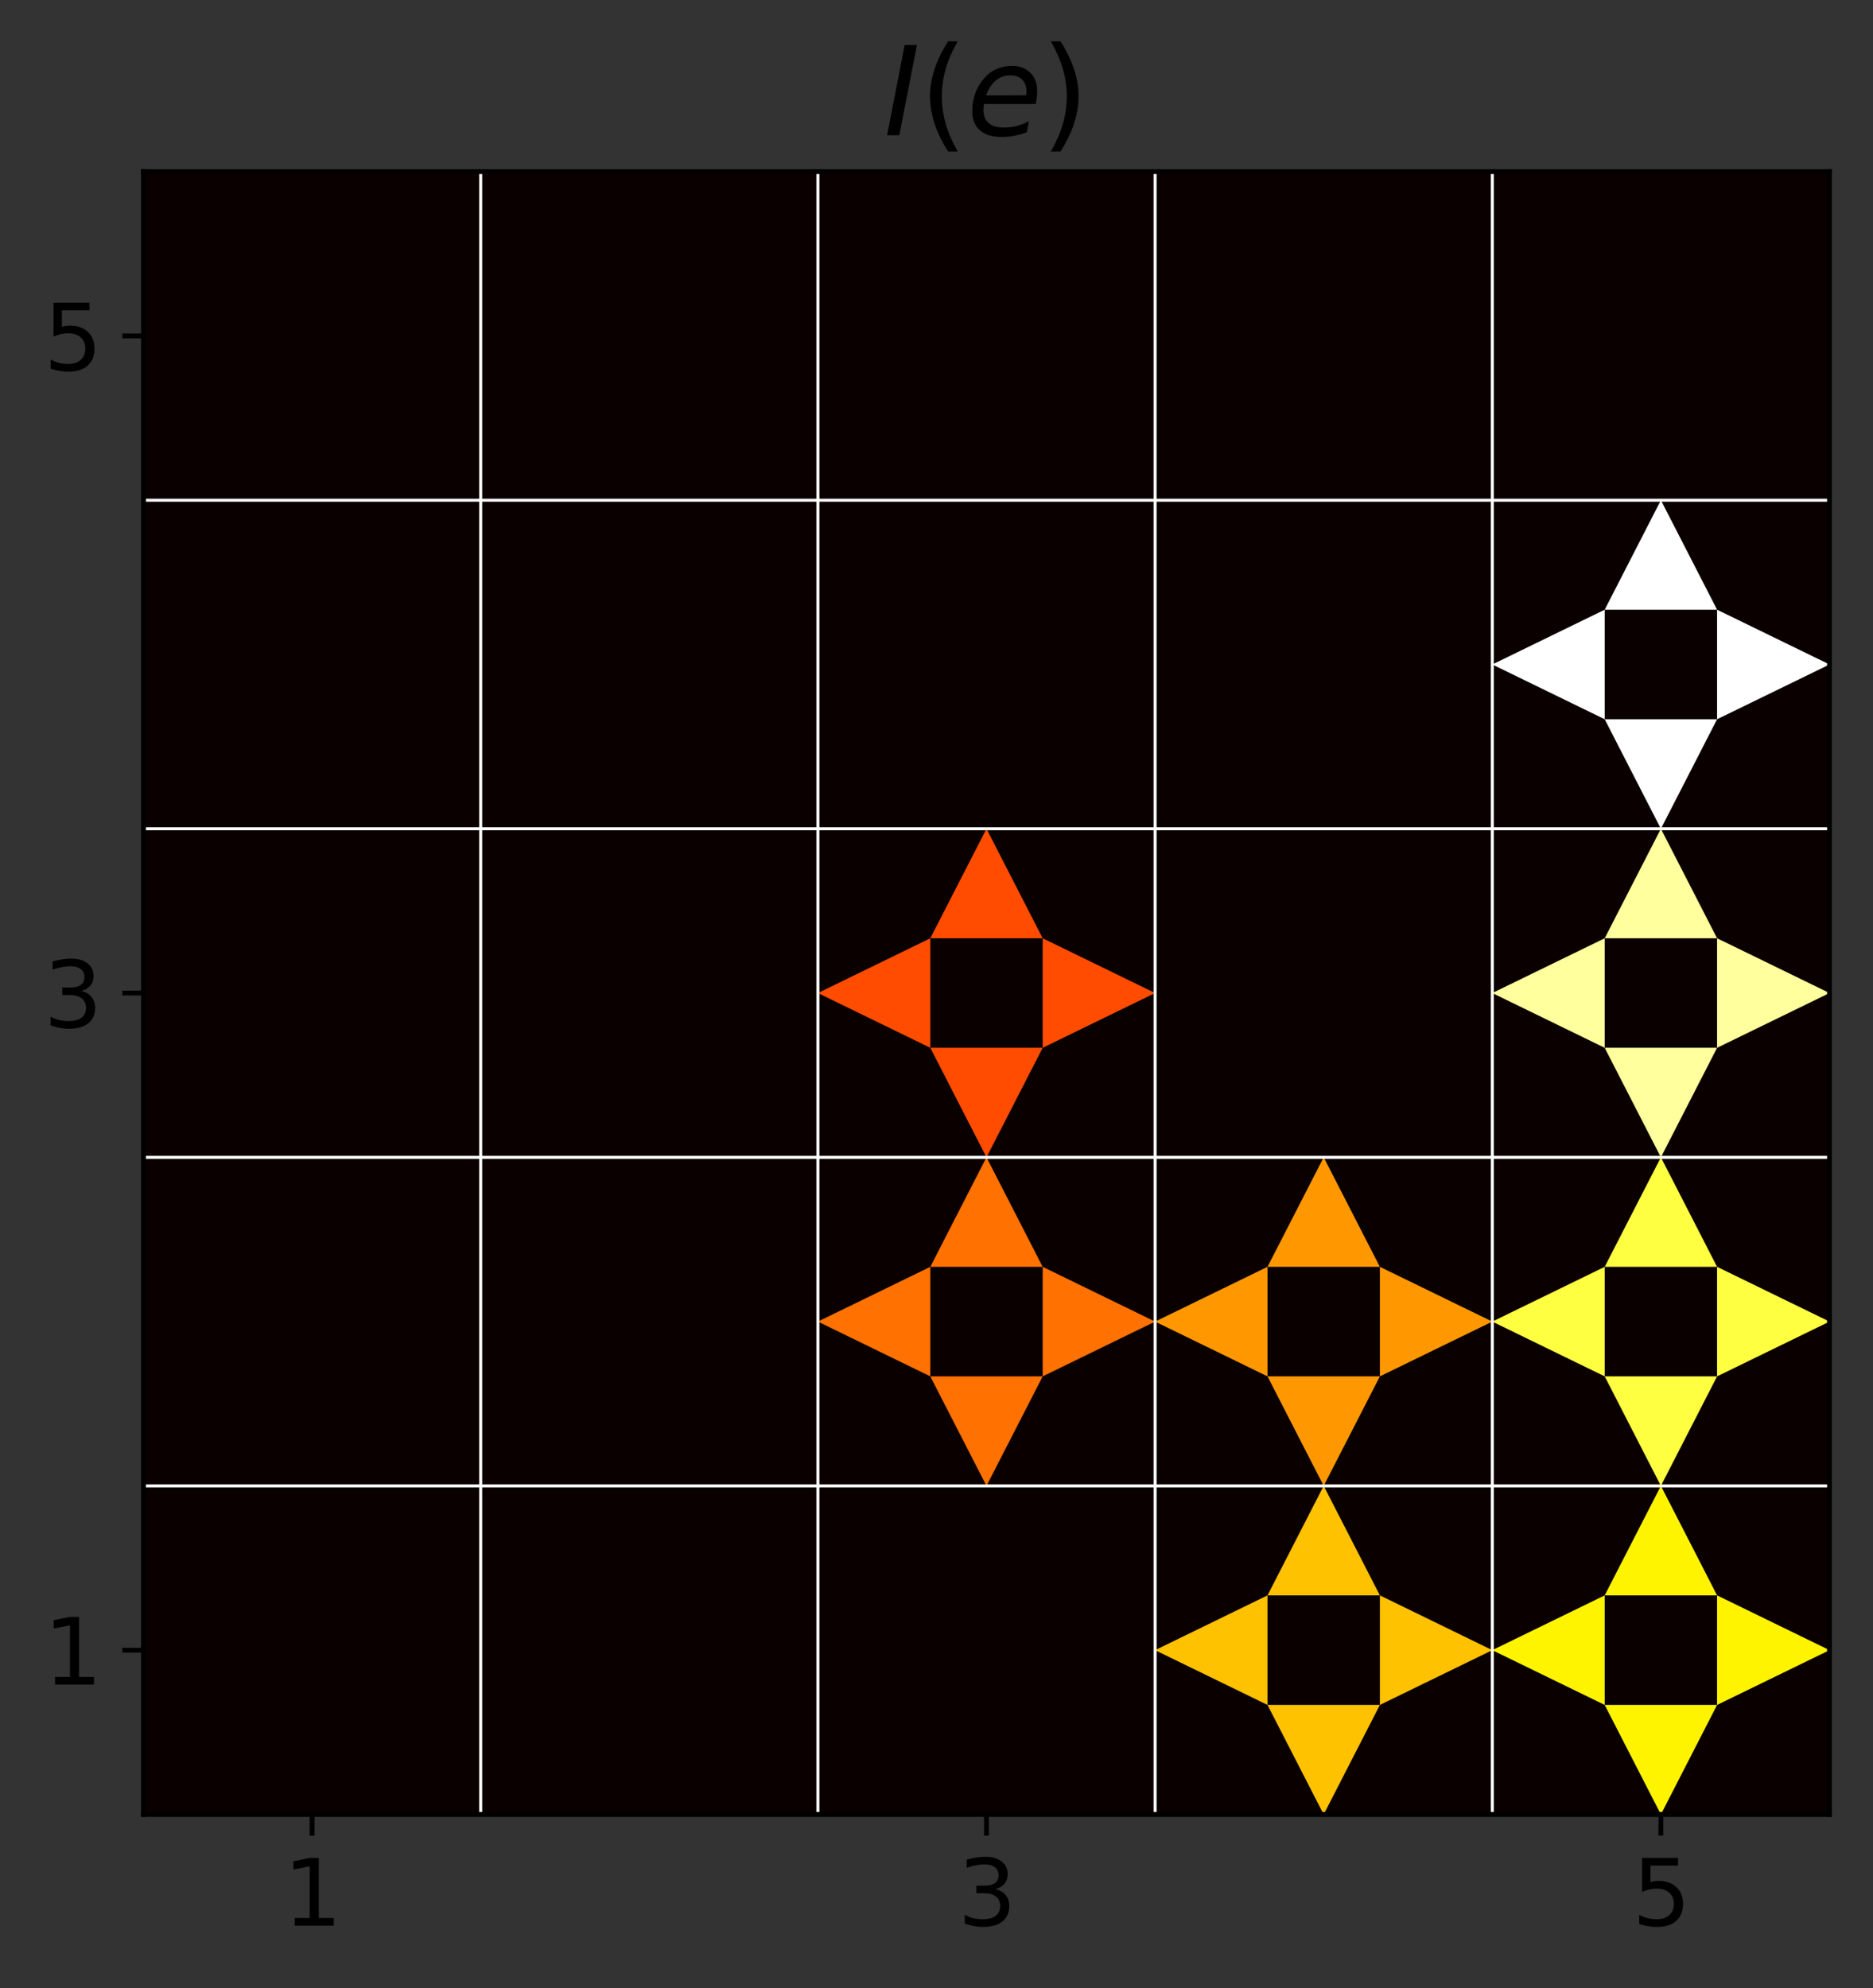 <?xml version="1.0" encoding="utf-8" standalone="no"?>
<!DOCTYPE svg PUBLIC "-//W3C//DTD SVG 1.1//EN"
  "http://www.w3.org/Graphics/SVG/1.1/DTD/svg11.dtd">
<svg height="328.914pt" version="1.1" viewBox="0 0 309.944 328.914" width="309.944pt" xmlns="http://www.w3.org/2000/svg" xmlns:xlink="http://www.w3.org/1999/xlink">
 <rect x="0" y="0" width="309.944" height="328.914" fill="#333333" stroke="none"/>
 <defs>
  <style type="text/css">*{stroke-linecap:butt;stroke-linejoin:round;}</style>
 </defs>
 <g id="figure_1">
  <g id="patch_1">
   <path d="M 0 328.914 
L 309.944 328.914 
L 309.944 0 
L 0 0 
z
" style="fill:none;"/>
  </g>
  <g id="axes_1">
   <g id="patch_2">
    <path d="M 23.744 300.197 
L 302.744 300.197 
L 302.744 28.397 
L 23.744 28.397 
z
" style="fill:none;"/>
   </g>
   <g id="PolyCollection_1">
    <path clip-path="url(#p8ec458d6c7)" d="M 23.744 300.197 
L 23.744 245.837 
L 79.544 245.837 
L 79.544 300.197 
L 23.744 300.197 
z
" style="fill:#0b0000;"/>
    <path clip-path="url(#p8ec458d6c7)" d="M 79.544 300.197 
L 79.544 245.837 
L 135.344 245.837 
L 135.344 300.197 
L 79.544 300.197 
z
" style="fill:#0b0000;"/>
    <path clip-path="url(#p8ec458d6c7)" d="M 135.344 300.197 
L 135.344 245.837 
L 191.144 245.837 
L 191.144 300.197 
L 135.344 300.197 
z
" style="fill:#0b0000;"/>
    <path clip-path="url(#p8ec458d6c7)" d="M 191.144 300.197 
L 191.144 245.837 
L 246.944 245.837 
L 246.944 300.197 
L 191.144 300.197 
z
" style="fill:#0b0000;"/>
    <path clip-path="url(#p8ec458d6c7)" d="M 246.944 300.197 
L 246.944 245.837 
L 302.744 245.837 
L 302.744 300.197 
L 246.944 300.197 
z
" style="fill:#0b0000;"/>
    <path clip-path="url(#p8ec458d6c7)" d="M 23.744 245.837 
L 23.744 191.477 
L 79.544 191.477 
L 79.544 245.837 
L 23.744 245.837 
z
" style="fill:#0b0000;"/>
    <path clip-path="url(#p8ec458d6c7)" d="M 79.544 245.837 
L 79.544 191.477 
L 135.344 191.477 
L 135.344 245.837 
L 79.544 245.837 
z
" style="fill:#0b0000;"/>
    <path clip-path="url(#p8ec458d6c7)" d="M 135.344 245.837 
L 135.344 191.477 
L 191.144 191.477 
L 191.144 245.837 
L 135.344 245.837 
z
" style="fill:#0b0000;"/>
    <path clip-path="url(#p8ec458d6c7)" d="M 191.144 245.837 
L 191.144 191.477 
L 246.944 191.477 
L 246.944 245.837 
L 191.144 245.837 
z
" style="fill:#0b0000;"/>
    <path clip-path="url(#p8ec458d6c7)" d="M 246.944 245.837 
L 246.944 191.477 
L 302.744 191.477 
L 302.744 245.837 
L 246.944 245.837 
z
" style="fill:#0b0000;"/>
    <path clip-path="url(#p8ec458d6c7)" d="M 23.744 191.477 
L 23.744 137.117 
L 79.544 137.117 
L 79.544 191.477 
L 23.744 191.477 
z
" style="fill:#0b0000;"/>
    <path clip-path="url(#p8ec458d6c7)" d="M 79.544 191.477 
L 79.544 137.117 
L 135.344 137.117 
L 135.344 191.477 
L 79.544 191.477 
z
" style="fill:#0b0000;"/>
    <path clip-path="url(#p8ec458d6c7)" d="M 135.344 191.477 
L 135.344 137.117 
L 191.144 137.117 
L 191.144 191.477 
L 135.344 191.477 
z
" style="fill:#0b0000;"/>
    <path clip-path="url(#p8ec458d6c7)" d="M 191.144 191.477 
L 191.144 137.117 
L 246.944 137.117 
L 246.944 191.477 
L 191.144 191.477 
z
" style="fill:#0b0000;"/>
    <path clip-path="url(#p8ec458d6c7)" d="M 246.944 191.477 
L 246.944 137.117 
L 302.744 137.117 
L 302.744 191.477 
L 246.944 191.477 
z
" style="fill:#0b0000;"/>
    <path clip-path="url(#p8ec458d6c7)" d="M 23.744 137.117 
L 23.744 82.757 
L 79.544 82.757 
L 79.544 137.117 
L 23.744 137.117 
z
" style="fill:#0b0000;"/>
    <path clip-path="url(#p8ec458d6c7)" d="M 79.544 137.117 
L 79.544 82.757 
L 135.344 82.757 
L 135.344 137.117 
L 79.544 137.117 
z
" style="fill:#0b0000;"/>
    <path clip-path="url(#p8ec458d6c7)" d="M 135.344 137.117 
L 135.344 82.757 
L 191.144 82.757 
L 191.144 137.117 
L 135.344 137.117 
z
" style="fill:#0b0000;"/>
    <path clip-path="url(#p8ec458d6c7)" d="M 191.144 137.117 
L 191.144 82.757 
L 246.944 82.757 
L 246.944 137.117 
L 191.144 137.117 
z
" style="fill:#0b0000;"/>
    <path clip-path="url(#p8ec458d6c7)" d="M 246.944 137.117 
L 246.944 82.757 
L 302.744 82.757 
L 302.744 137.117 
L 246.944 137.117 
z
" style="fill:#0b0000;"/>
    <path clip-path="url(#p8ec458d6c7)" d="M 23.744 82.757 
L 23.744 28.397 
L 79.544 28.397 
L 79.544 82.757 
L 23.744 82.757 
z
" style="fill:#0b0000;"/>
    <path clip-path="url(#p8ec458d6c7)" d="M 79.544 82.757 
L 79.544 28.397 
L 135.344 28.397 
L 135.344 82.757 
L 79.544 82.757 
z
" style="fill:#0b0000;"/>
    <path clip-path="url(#p8ec458d6c7)" d="M 135.344 82.757 
L 135.344 28.397 
L 191.144 28.397 
L 191.144 82.757 
L 135.344 82.757 
z
" style="fill:#0b0000;"/>
    <path clip-path="url(#p8ec458d6c7)" d="M 191.144 82.757 
L 191.144 28.397 
L 246.944 28.397 
L 246.944 82.757 
L 191.144 82.757 
z
" style="fill:#0b0000;"/>
    <path clip-path="url(#p8ec458d6c7)" d="M 246.944 82.757 
L 246.944 28.397 
L 302.744 28.397 
L 302.744 82.757 
L 246.944 82.757 
z
" style="fill:#0b0000;"/>
   </g>
   <g id="PatchCollection_1">
    <path clip-path="url(#p8ec458d6c7)" d="M 42.344 263.957 
L 23.744 273.017 
L 42.344 282.077 
z
" style="fill:#0b0000;"/>
    <path clip-path="url(#p8ec458d6c7)" d="M 98.144 263.957 
L 79.544 273.017 
L 98.144 282.077 
z
" style="fill:#0b0000;"/>
    <path clip-path="url(#p8ec458d6c7)" d="M 153.944 263.957 
L 135.344 273.017 
L 153.944 282.077 
z
" style="fill:#0b0000;"/>
    <path clip-path="url(#p8ec458d6c7)" d="M 209.744 263.957 
L 191.144 273.017 
L 209.744 282.077 
z
" style="fill:#ffc200;"/>
    <path clip-path="url(#p8ec458d6c7)" d="M 265.544 263.957 
L 246.944 273.017 
L 265.544 282.077 
z
" style="fill:#fff400;"/>
    <path clip-path="url(#p8ec458d6c7)" d="M 42.344 209.597 
L 23.744 218.657 
L 42.344 227.717 
z
" style="fill:#0b0000;"/>
    <path clip-path="url(#p8ec458d6c7)" d="M 98.144 209.597 
L 79.544 218.657 
L 98.144 227.717 
z
" style="fill:#0b0000;"/>
    <path clip-path="url(#p8ec458d6c7)" d="M 153.944 209.597 
L 135.344 218.657 
L 153.944 227.717 
z
" style="fill:#ff7100;"/>
    <path clip-path="url(#p8ec458d6c7)" d="M 209.744 209.597 
L 191.144 218.657 
L 209.744 227.717 
z
" style="fill:#ff9800;"/>
    <path clip-path="url(#p8ec458d6c7)" d="M 265.544 209.597 
L 246.944 218.657 
L 265.544 227.717 
z
" style="fill:#ffff42;"/>
    <path clip-path="url(#p8ec458d6c7)" d="M 42.344 155.237 
L 23.744 164.297 
L 42.344 173.357 
z
" style="fill:#0b0000;"/>
    <path clip-path="url(#p8ec458d6c7)" d="M 98.144 155.237 
L 79.544 164.297 
L 98.144 173.357 
z
" style="fill:#0b0000;"/>
    <path clip-path="url(#p8ec458d6c7)" d="M 153.944 155.237 
L 135.344 164.297 
L 153.944 173.357 
z
" style="fill:#ff4c00;"/>
    <path clip-path="url(#p8ec458d6c7)" d="M 209.744 155.237 
L 191.144 164.297 
L 209.744 173.357 
z
" style="fill:#0b0000;"/>
    <path clip-path="url(#p8ec458d6c7)" d="M 265.544 155.237 
L 246.944 164.297 
L 265.544 173.357 
z
" style="fill:#ffff9d;"/>
    <path clip-path="url(#p8ec458d6c7)" d="M 42.344 100.877 
L 23.744 109.937 
L 42.344 118.997 
z
" style="fill:#0b0000;"/>
    <path clip-path="url(#p8ec458d6c7)" d="M 98.144 100.877 
L 79.544 109.937 
L 98.144 118.997 
z
" style="fill:#0b0000;"/>
    <path clip-path="url(#p8ec458d6c7)" d="M 153.944 100.877 
L 135.344 109.937 
L 153.944 118.997 
z
" style="fill:#0b0000;"/>
    <path clip-path="url(#p8ec458d6c7)" d="M 209.744 100.877 
L 191.144 109.937 
L 209.744 118.997 
z
" style="fill:#0b0000;"/>
    <path clip-path="url(#p8ec458d6c7)" d="M 265.544 100.877 
L 246.944 109.937 
L 265.544 118.997 
z
" style="fill:#ffffff;"/>
    <path clip-path="url(#p8ec458d6c7)" d="M 42.344 46.517 
L 23.744 55.577 
L 42.344 64.637 
z
" style="fill:#0b0000;"/>
    <path clip-path="url(#p8ec458d6c7)" d="M 98.144 46.517 
L 79.544 55.577 
L 98.144 64.637 
z
" style="fill:#0b0000;"/>
    <path clip-path="url(#p8ec458d6c7)" d="M 153.944 46.517 
L 135.344 55.577 
L 153.944 64.637 
z
" style="fill:#0b0000;"/>
    <path clip-path="url(#p8ec458d6c7)" d="M 209.744 46.517 
L 191.144 55.577 
L 209.744 64.637 
z
" style="fill:#0b0000;"/>
    <path clip-path="url(#p8ec458d6c7)" d="M 265.544 46.517 
L 246.944 55.577 
L 265.544 64.637 
z
" style="fill:#0b0000;"/>
    <path clip-path="url(#p8ec458d6c7)" d="M 60.944 282.077 
L 42.344 282.077 
L 51.644 300.197 
z
" style="fill:#0b0000;"/>
    <path clip-path="url(#p8ec458d6c7)" d="M 116.744 282.077 
L 98.144 282.077 
L 107.444 300.197 
z
" style="fill:#0b0000;"/>
    <path clip-path="url(#p8ec458d6c7)" d="M 172.544 282.077 
L 153.944 282.077 
L 163.244 300.197 
z
" style="fill:#0b0000;"/>
    <path clip-path="url(#p8ec458d6c7)" d="M 228.344 282.077 
L 209.744 282.077 
L 219.044 300.197 
z
" style="fill:#ffc200;"/>
    <path clip-path="url(#p8ec458d6c7)" d="M 284.144 282.077 
L 265.544 282.077 
L 274.844 300.197 
z
" style="fill:#fff400;"/>
    <path clip-path="url(#p8ec458d6c7)" d="M 60.944 227.717 
L 42.344 227.717 
L 51.644 245.837 
z
" style="fill:#0b0000;"/>
    <path clip-path="url(#p8ec458d6c7)" d="M 116.744 227.717 
L 98.144 227.717 
L 107.444 245.837 
z
" style="fill:#0b0000;"/>
    <path clip-path="url(#p8ec458d6c7)" d="M 172.544 227.717 
L 153.944 227.717 
L 163.244 245.837 
z
" style="fill:#ff7100;"/>
    <path clip-path="url(#p8ec458d6c7)" d="M 228.344 227.717 
L 209.744 227.717 
L 219.044 245.837 
z
" style="fill:#ff9800;"/>
    <path clip-path="url(#p8ec458d6c7)" d="M 284.144 227.717 
L 265.544 227.717 
L 274.844 245.837 
z
" style="fill:#ffff42;"/>
    <path clip-path="url(#p8ec458d6c7)" d="M 60.944 173.357 
L 42.344 173.357 
L 51.644 191.477 
z
" style="fill:#0b0000;"/>
    <path clip-path="url(#p8ec458d6c7)" d="M 116.744 173.357 
L 98.144 173.357 
L 107.444 191.477 
z
" style="fill:#0b0000;"/>
    <path clip-path="url(#p8ec458d6c7)" d="M 172.544 173.357 
L 153.944 173.357 
L 163.244 191.477 
z
" style="fill:#ff4c00;"/>
    <path clip-path="url(#p8ec458d6c7)" d="M 228.344 173.357 
L 209.744 173.357 
L 219.044 191.477 
z
" style="fill:#0b0000;"/>
    <path clip-path="url(#p8ec458d6c7)" d="M 284.144 173.357 
L 265.544 173.357 
L 274.844 191.477 
z
" style="fill:#ffff9d;"/>
    <path clip-path="url(#p8ec458d6c7)" d="M 60.944 118.997 
L 42.344 118.997 
L 51.644 137.117 
z
" style="fill:#0b0000;"/>
    <path clip-path="url(#p8ec458d6c7)" d="M 116.744 118.997 
L 98.144 118.997 
L 107.444 137.117 
z
" style="fill:#0b0000;"/>
    <path clip-path="url(#p8ec458d6c7)" d="M 172.544 118.997 
L 153.944 118.997 
L 163.244 137.117 
z
" style="fill:#0b0000;"/>
    <path clip-path="url(#p8ec458d6c7)" d="M 228.344 118.997 
L 209.744 118.997 
L 219.044 137.117 
z
" style="fill:#0b0000;"/>
    <path clip-path="url(#p8ec458d6c7)" d="M 284.144 118.997 
L 265.544 118.997 
L 274.844 137.117 
z
" style="fill:#ffffff;"/>
    <path clip-path="url(#p8ec458d6c7)" d="M 60.944 64.637 
L 42.344 64.637 
L 51.644 82.757 
z
" style="fill:#0b0000;"/>
    <path clip-path="url(#p8ec458d6c7)" d="M 116.744 64.637 
L 98.144 64.637 
L 107.444 82.757 
z
" style="fill:#0b0000;"/>
    <path clip-path="url(#p8ec458d6c7)" d="M 172.544 64.637 
L 153.944 64.637 
L 163.244 82.757 
z
" style="fill:#0b0000;"/>
    <path clip-path="url(#p8ec458d6c7)" d="M 228.344 64.637 
L 209.744 64.637 
L 219.044 82.757 
z
" style="fill:#0b0000;"/>
    <path clip-path="url(#p8ec458d6c7)" d="M 284.144 64.637 
L 265.544 64.637 
L 274.844 82.757 
z
" style="fill:#0b0000;"/>
    <path clip-path="url(#p8ec458d6c7)" d="M 79.544 273.017 
L 60.944 263.957 
L 60.944 282.077 
z
" style="fill:#0b0000;"/>
    <path clip-path="url(#p8ec458d6c7)" d="M 135.344 273.017 
L 116.744 263.957 
L 116.744 282.077 
z
" style="fill:#0b0000;"/>
    <path clip-path="url(#p8ec458d6c7)" d="M 191.144 273.017 
L 172.544 263.957 
L 172.544 282.077 
z
" style="fill:#0b0000;"/>
    <path clip-path="url(#p8ec458d6c7)" d="M 246.944 273.017 
L 228.344 263.957 
L 228.344 282.077 
z
" style="fill:#ffc200;"/>
    <path clip-path="url(#p8ec458d6c7)" d="M 302.744 273.017 
L 284.144 263.957 
L 284.144 282.077 
z
" style="fill:#fff400;"/>
    <path clip-path="url(#p8ec458d6c7)" d="M 79.544 218.657 
L 60.944 209.597 
L 60.944 227.717 
z
" style="fill:#0b0000;"/>
    <path clip-path="url(#p8ec458d6c7)" d="M 135.344 218.657 
L 116.744 209.597 
L 116.744 227.717 
z
" style="fill:#0b0000;"/>
    <path clip-path="url(#p8ec458d6c7)" d="M 191.144 218.657 
L 172.544 209.597 
L 172.544 227.717 
z
" style="fill:#ff7100;"/>
    <path clip-path="url(#p8ec458d6c7)" d="M 246.944 218.657 
L 228.344 209.597 
L 228.344 227.717 
z
" style="fill:#ff9800;"/>
    <path clip-path="url(#p8ec458d6c7)" d="M 302.744 218.657 
L 284.144 209.597 
L 284.144 227.717 
z
" style="fill:#ffff42;"/>
    <path clip-path="url(#p8ec458d6c7)" d="M 79.544 164.297 
L 60.944 155.237 
L 60.944 173.357 
z
" style="fill:#0b0000;"/>
    <path clip-path="url(#p8ec458d6c7)" d="M 135.344 164.297 
L 116.744 155.237 
L 116.744 173.357 
z
" style="fill:#0b0000;"/>
    <path clip-path="url(#p8ec458d6c7)" d="M 191.144 164.297 
L 172.544 155.237 
L 172.544 173.357 
z
" style="fill:#ff4c00;"/>
    <path clip-path="url(#p8ec458d6c7)" d="M 246.944 164.297 
L 228.344 155.237 
L 228.344 173.357 
z
" style="fill:#0b0000;"/>
    <path clip-path="url(#p8ec458d6c7)" d="M 302.744 164.297 
L 284.144 155.237 
L 284.144 173.357 
z
" style="fill:#ffff9d;"/>
    <path clip-path="url(#p8ec458d6c7)" d="M 79.544 109.937 
L 60.944 100.877 
L 60.944 118.997 
z
" style="fill:#0b0000;"/>
    <path clip-path="url(#p8ec458d6c7)" d="M 135.344 109.937 
L 116.744 100.877 
L 116.744 118.997 
z
" style="fill:#0b0000;"/>
    <path clip-path="url(#p8ec458d6c7)" d="M 191.144 109.937 
L 172.544 100.877 
L 172.544 118.997 
z
" style="fill:#0b0000;"/>
    <path clip-path="url(#p8ec458d6c7)" d="M 246.944 109.937 
L 228.344 100.877 
L 228.344 118.997 
z
" style="fill:#0b0000;"/>
    <path clip-path="url(#p8ec458d6c7)" d="M 302.744 109.937 
L 284.144 100.877 
L 284.144 118.997 
z
" style="fill:#ffffff;"/>
    <path clip-path="url(#p8ec458d6c7)" d="M 79.544 55.577 
L 60.944 46.517 
L 60.944 64.637 
z
" style="fill:#0b0000;"/>
    <path clip-path="url(#p8ec458d6c7)" d="M 135.344 55.577 
L 116.744 46.517 
L 116.744 64.637 
z
" style="fill:#0b0000;"/>
    <path clip-path="url(#p8ec458d6c7)" d="M 191.144 55.577 
L 172.544 46.517 
L 172.544 64.637 
z
" style="fill:#0b0000;"/>
    <path clip-path="url(#p8ec458d6c7)" d="M 246.944 55.577 
L 228.344 46.517 
L 228.344 64.637 
z
" style="fill:#0b0000;"/>
    <path clip-path="url(#p8ec458d6c7)" d="M 302.744 55.577 
L 284.144 46.517 
L 284.144 64.637 
z
" style="fill:#0b0000;"/>
    <path clip-path="url(#p8ec458d6c7)" d="M 60.944 263.957 
L 51.644 245.837 
L 42.344 263.957 
z
" style="fill:#0b0000;"/>
    <path clip-path="url(#p8ec458d6c7)" d="M 116.744 263.957 
L 107.444 245.837 
L 98.144 263.957 
z
" style="fill:#0b0000;"/>
    <path clip-path="url(#p8ec458d6c7)" d="M 172.544 263.957 
L 163.244 245.837 
L 153.944 263.957 
z
" style="fill:#0b0000;"/>
    <path clip-path="url(#p8ec458d6c7)" d="M 228.344 263.957 
L 219.044 245.837 
L 209.744 263.957 
z
" style="fill:#ffc200;"/>
    <path clip-path="url(#p8ec458d6c7)" d="M 284.144 263.957 
L 274.844 245.837 
L 265.544 263.957 
z
" style="fill:#fff400;"/>
    <path clip-path="url(#p8ec458d6c7)" d="M 60.944 209.597 
L 51.644 191.477 
L 42.344 209.597 
z
" style="fill:#0b0000;"/>
    <path clip-path="url(#p8ec458d6c7)" d="M 116.744 209.597 
L 107.444 191.477 
L 98.144 209.597 
z
" style="fill:#0b0000;"/>
    <path clip-path="url(#p8ec458d6c7)" d="M 172.544 209.597 
L 163.244 191.477 
L 153.944 209.597 
z
" style="fill:#ff7100;"/>
    <path clip-path="url(#p8ec458d6c7)" d="M 228.344 209.597 
L 219.044 191.477 
L 209.744 209.597 
z
" style="fill:#ff9800;"/>
    <path clip-path="url(#p8ec458d6c7)" d="M 284.144 209.597 
L 274.844 191.477 
L 265.544 209.597 
z
" style="fill:#ffff42;"/>
    <path clip-path="url(#p8ec458d6c7)" d="M 60.944 155.237 
L 51.644 137.117 
L 42.344 155.237 
z
" style="fill:#0b0000;"/>
    <path clip-path="url(#p8ec458d6c7)" d="M 116.744 155.237 
L 107.444 137.117 
L 98.144 155.237 
z
" style="fill:#0b0000;"/>
    <path clip-path="url(#p8ec458d6c7)" d="M 172.544 155.237 
L 163.244 137.117 
L 153.944 155.237 
z
" style="fill:#ff4c00;"/>
    <path clip-path="url(#p8ec458d6c7)" d="M 228.344 155.237 
L 219.044 137.117 
L 209.744 155.237 
z
" style="fill:#0b0000;"/>
    <path clip-path="url(#p8ec458d6c7)" d="M 284.144 155.237 
L 274.844 137.117 
L 265.544 155.237 
z
" style="fill:#ffff9d;"/>
    <path clip-path="url(#p8ec458d6c7)" d="M 60.944 100.877 
L 51.644 82.757 
L 42.344 100.877 
z
" style="fill:#0b0000;"/>
    <path clip-path="url(#p8ec458d6c7)" d="M 116.744 100.877 
L 107.444 82.757 
L 98.144 100.877 
z
" style="fill:#0b0000;"/>
    <path clip-path="url(#p8ec458d6c7)" d="M 172.544 100.877 
L 163.244 82.757 
L 153.944 100.877 
z
" style="fill:#0b0000;"/>
    <path clip-path="url(#p8ec458d6c7)" d="M 228.344 100.877 
L 219.044 82.757 
L 209.744 100.877 
z
" style="fill:#0b0000;"/>
    <path clip-path="url(#p8ec458d6c7)" d="M 284.144 100.877 
L 274.844 82.757 
L 265.544 100.877 
z
" style="fill:#ffffff;"/>
    <path clip-path="url(#p8ec458d6c7)" d="M 60.944 46.517 
L 51.644 28.397 
L 42.344 46.517 
z
" style="fill:#0b0000;"/>
    <path clip-path="url(#p8ec458d6c7)" d="M 116.744 46.517 
L 107.444 28.397 
L 98.144 46.517 
z
" style="fill:#0b0000;"/>
    <path clip-path="url(#p8ec458d6c7)" d="M 172.544 46.517 
L 163.244 28.397 
L 153.944 46.517 
z
" style="fill:#0b0000;"/>
    <path clip-path="url(#p8ec458d6c7)" d="M 228.344 46.517 
L 219.044 28.397 
L 209.744 46.517 
z
" style="fill:#0b0000;"/>
    <path clip-path="url(#p8ec458d6c7)" d="M 284.144 46.517 
L 274.844 28.397 
L 265.544 46.517 
z
" style="fill:#0b0000;"/>
   </g>
   <g id="matplotlib.axis_1">
    <g id="xtick_1">
     <g id="line2d_1">
      <defs>
       <path d="M 0 0 
L 0 3.5 
" id="m9127bfeeb6" style="stroke:#000000;stroke-width:0.8;"/>
      </defs>
      <g>
       <use style="stroke:#000000;stroke-width:0.8;" x="51.644" xlink:href="#m9127bfeeb6" y="300.197"/>
      </g>
     </g>
     <g id="text_1">
      <!-- 1 -->
      <g transform="translate(46.872 318.595)scale(0.15 -0.15)">
       <defs>
        <path d="M 794 531 
L 1825 531 
L 1825 4091 
L 703 3866 
L 703 4441 
L 1819 4666 
L 2450 4666 
L 2450 531 
L 3481 531 
L 3481 0 
L 794 0 
L 794 531 
z
" id="DejaVuSans-31" transform="scale(0.016)"/>
       </defs>
       <use xlink:href="#DejaVuSans-31"/>
      </g>
     </g>
    </g>
    <g id="xtick_2">
     <g id="line2d_2">
      <g>
       <use style="stroke:#000000;stroke-width:0.8;" x="163.244" xlink:href="#m9127bfeeb6" y="300.197"/>
      </g>
     </g>
     <g id="text_2">
      <!-- 3 -->
      <g transform="translate(158.472 318.595)scale(0.15 -0.15)">
       <defs>
        <path d="M 2597 2516 
Q 3050 2419 3304 2112 
Q 3559 1806 3559 1356 
Q 3559 666 3084 287 
Q 2609 -91 1734 -91 
Q 1441 -91 1130 -33 
Q 819 25 488 141 
L 488 750 
Q 750 597 1062 519 
Q 1375 441 1716 441 
Q 2309 441 2620 675 
Q 2931 909 2931 1356 
Q 2931 1769 2642 2001 
Q 2353 2234 1838 2234 
L 1294 2234 
L 1294 2753 
L 1863 2753 
Q 2328 2753 2575 2939 
Q 2822 3125 2822 3475 
Q 2822 3834 2567 4026 
Q 2313 4219 1838 4219 
Q 1578 4219 1281 4162 
Q 984 4106 628 3988 
L 628 4550 
Q 988 4650 1302 4700 
Q 1616 4750 1894 4750 
Q 2613 4750 3031 4423 
Q 3450 4097 3450 3541 
Q 3450 3153 3228 2886 
Q 3006 2619 2597 2516 
z
" id="DejaVuSans-33" transform="scale(0.016)"/>
       </defs>
       <use xlink:href="#DejaVuSans-33"/>
      </g>
     </g>
    </g>
    <g id="xtick_3">
     <g id="line2d_3">
      <g>
       <use style="stroke:#000000;stroke-width:0.8;" x="274.844" xlink:href="#m9127bfeeb6" y="300.197"/>
      </g>
     </g>
     <g id="text_3">
      <!-- 5 -->
      <g transform="translate(270.072 318.595)scale(0.15 -0.15)">
       <defs>
        <path d="M 691 4666 
L 3169 4666 
L 3169 4134 
L 1269 4134 
L 1269 2991 
Q 1406 3038 1543 3061 
Q 1681 3084 1819 3084 
Q 2600 3084 3056 2656 
Q 3513 2228 3513 1497 
Q 3513 744 3044 326 
Q 2575 -91 1722 -91 
Q 1428 -91 1123 -41 
Q 819 9 494 109 
L 494 744 
Q 775 591 1075 516 
Q 1375 441 1709 441 
Q 2250 441 2565 725 
Q 2881 1009 2881 1497 
Q 2881 1984 2565 2268 
Q 2250 2553 1709 2553 
Q 1456 2553 1204 2497 
Q 953 2441 691 2322 
L 691 4666 
z
" id="DejaVuSans-35" transform="scale(0.016)"/>
       </defs>
       <use xlink:href="#DejaVuSans-35"/>
      </g>
     </g>
    </g>
   </g>
   <g id="matplotlib.axis_2">
    <g id="ytick_1">
     <g id="line2d_4">
      <defs>
       <path d="M 0 0 
L -3.5 0 
" id="m2f33331ef0" style="stroke:#000000;stroke-width:0.8;"/>
      </defs>
      <g>
       <use style="stroke:#000000;stroke-width:0.8;" x="23.744" xlink:href="#m2f33331ef0" y="273.017"/>
      </g>
     </g>
     <g id="text_4">
      <!-- 1 -->
      <g transform="translate(7.2 278.716)scale(0.15 -0.15)">
       <use xlink:href="#DejaVuSans-31"/>
      </g>
     </g>
    </g>
    <g id="ytick_2">
     <g id="line2d_5">
      <g>
       <use style="stroke:#000000;stroke-width:0.8;" x="23.744" xlink:href="#m2f33331ef0" y="164.297"/>
      </g>
     </g>
     <g id="text_5">
      <!-- 3 -->
      <g transform="translate(7.2 169.996)scale(0.15 -0.15)">
       <use xlink:href="#DejaVuSans-33"/>
      </g>
     </g>
    </g>
    <g id="ytick_3">
     <g id="line2d_6">
      <g>
       <use style="stroke:#000000;stroke-width:0.8;" x="23.744" xlink:href="#m2f33331ef0" y="55.577"/>
      </g>
     </g>
     <g id="text_6">
      <!-- 5 -->
      <g transform="translate(7.2 61.276)scale(0.15 -0.15)">
       <use xlink:href="#DejaVuSans-35"/>
      </g>
     </g>
    </g>
   </g>
   <g id="line2d_7">
    <path clip-path="url(#p8ec458d6c7)" d="M 79.544 300.197 
L 79.544 28.397 
" style="fill:none;stroke:#ffffff;stroke-linecap:square;stroke-width:0.5;"/>
   </g>
   <g id="line2d_8">
    <path clip-path="url(#p8ec458d6c7)" d="M 23.744 245.837 
L 302.744 245.837 
" style="fill:none;stroke:#ffffff;stroke-linecap:square;stroke-width:0.5;"/>
   </g>
   <g id="line2d_9">
    <path clip-path="url(#p8ec458d6c7)" d="M 135.344 300.197 
L 135.344 28.397 
" style="fill:none;stroke:#ffffff;stroke-linecap:square;stroke-width:0.5;"/>
   </g>
   <g id="line2d_10">
    <path clip-path="url(#p8ec458d6c7)" d="M 23.744 191.477 
L 302.744 191.477 
" style="fill:none;stroke:#ffffff;stroke-linecap:square;stroke-width:0.5;"/>
   </g>
   <g id="line2d_11">
    <path clip-path="url(#p8ec458d6c7)" d="M 191.144 300.197 
L 191.144 28.397 
" style="fill:none;stroke:#ffffff;stroke-linecap:square;stroke-width:0.5;"/>
   </g>
   <g id="line2d_12">
    <path clip-path="url(#p8ec458d6c7)" d="M 23.744 137.117 
L 302.744 137.117 
" style="fill:none;stroke:#ffffff;stroke-linecap:square;stroke-width:0.5;"/>
   </g>
   <g id="line2d_13">
    <path clip-path="url(#p8ec458d6c7)" d="M 246.944 300.197 
L 246.944 28.397 
" style="fill:none;stroke:#ffffff;stroke-linecap:square;stroke-width:0.5;"/>
   </g>
   <g id="line2d_14">
    <path clip-path="url(#p8ec458d6c7)" d="M 23.744 82.757 
L 302.744 82.757 
" style="fill:none;stroke:#ffffff;stroke-linecap:square;stroke-width:0.5;"/>
   </g>
   <g id="patch_3">
    <path d="M 23.744 300.197 
L 23.744 28.397 
" style="fill:none;stroke:#000000;stroke-linecap:square;stroke-linejoin:miter;stroke-width:0.8;"/>
   </g>
   <g id="patch_4">
    <path d="M 302.744 300.197 
L 302.744 28.397 
" style="fill:none;stroke:#000000;stroke-linecap:square;stroke-linejoin:miter;stroke-width:0.8;"/>
   </g>
   <g id="patch_5">
    <path d="M 23.744 300.197 
L 302.744 300.197 
" style="fill:none;stroke:#000000;stroke-linecap:square;stroke-linejoin:miter;stroke-width:0.8;"/>
   </g>
   <g id="patch_6">
    <path d="M 23.744 28.397 
L 302.744 28.397 
" style="fill:none;stroke:#000000;stroke-linecap:square;stroke-linejoin:miter;stroke-width:0.8;"/>
   </g>
   <g id="text_7">
    <!-- $I(e)$ -->
    <g transform="translate(146.244 22.397)scale(0.2 -0.2)">
     <defs>
      <path d="M 1081 4666 
L 1716 4666 
L 806 0 
L 172 0 
L 1081 4666 
z
" id="DejaVuSans-Oblique-49" transform="scale(0.016)"/>
      <path d="M 1984 4856 
Q 1566 4138 1362 3434 
Q 1159 2731 1159 2009 
Q 1159 1288 1364 580 
Q 1569 -128 1984 -844 
L 1484 -844 
Q 1016 -109 783 600 
Q 550 1309 550 2009 
Q 550 2706 781 3412 
Q 1013 4119 1484 4856 
L 1984 4856 
z
" id="DejaVuSans-28" transform="scale(0.016)"/>
      <path d="M 3078 2063 
Q 3088 2113 3092 2166 
Q 3097 2219 3097 2272 
Q 3097 2653 2873 2875 
Q 2650 3097 2266 3097 
Q 1838 3097 1509 2826 
Q 1181 2556 1013 2059 
L 3078 2063 
z
M 3578 1613 
L 903 1613 
Q 884 1494 878 1425 
Q 872 1356 872 1306 
Q 872 872 1139 634 
Q 1406 397 1894 397 
Q 2269 397 2603 481 
Q 2938 566 3225 728 
L 3116 159 
Q 2806 34 2476 -28 
Q 2147 -91 1806 -91 
Q 1078 -91 686 257 
Q 294 606 294 1247 
Q 294 1794 489 2264 
Q 684 2734 1063 3103 
Q 1306 3334 1642 3459 
Q 1978 3584 2356 3584 
Q 2950 3584 3301 3228 
Q 3653 2872 3653 2272 
Q 3653 2128 3634 1964 
Q 3616 1800 3578 1613 
z
" id="DejaVuSans-Oblique-65" transform="scale(0.016)"/>
      <path d="M 513 4856 
L 1013 4856 
Q 1481 4119 1714 3412 
Q 1947 2706 1947 2009 
Q 1947 1309 1714 600 
Q 1481 -109 1013 -844 
L 513 -844 
Q 928 -128 1133 580 
Q 1338 1288 1338 2009 
Q 1338 2731 1133 3434 
Q 928 4138 513 4856 
z
" id="DejaVuSans-29" transform="scale(0.016)"/>
     </defs>
     <use transform="translate(0 0.125)" xlink:href="#DejaVuSans-Oblique-49"/>
     <use transform="translate(29.492 0.125)" xlink:href="#DejaVuSans-28"/>
     <use transform="translate(68.506 0.125)" xlink:href="#DejaVuSans-Oblique-65"/>
     <use transform="translate(130.029 0.125)" xlink:href="#DejaVuSans-29"/>
    </g>
   </g>
  </g>
 </g>
 <defs>
  <clipPath id="p8ec458d6c7">
   <rect height="271.8" width="279" x="23.744" y="28.397"/>
  </clipPath>
 </defs>
</svg>
